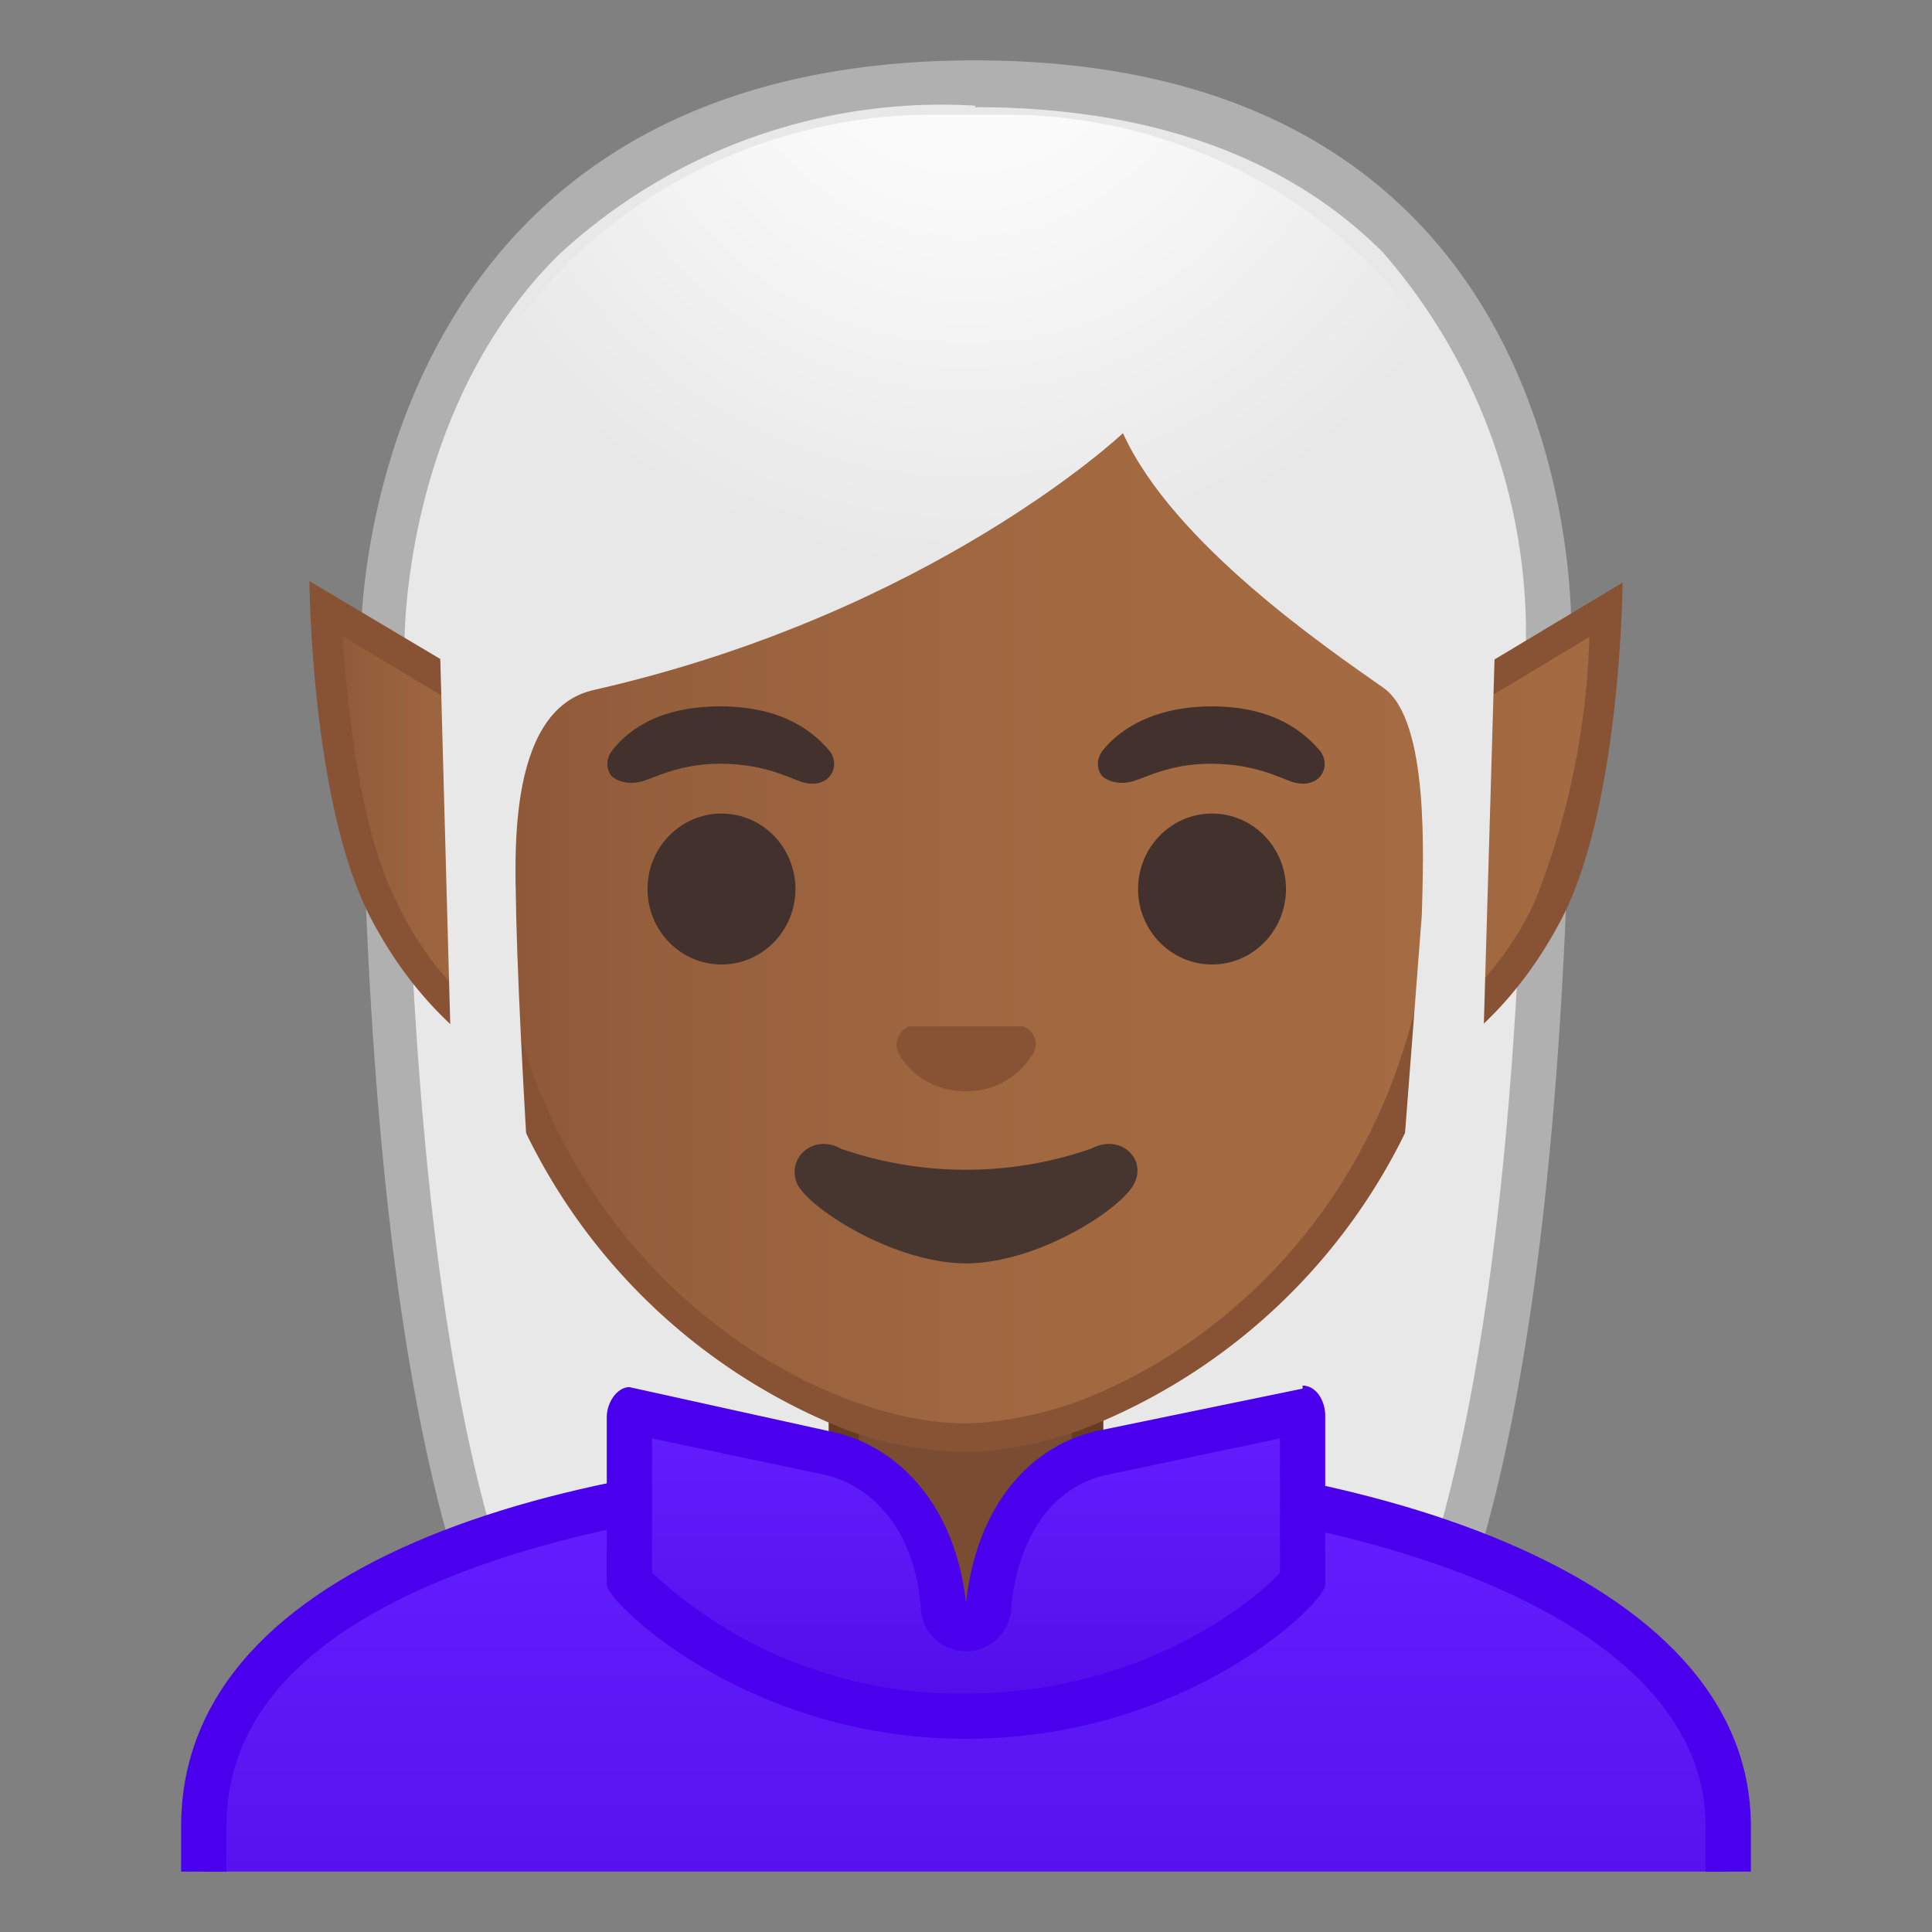 <svg viewBox="0 0 128 128" xmlns="http://www.w3.org/2000/svg" xmlns:xlink="http://www.w3.org/1999/xlink"><rect x="0" y="0" width="128" height="128" fill="#808080" stroke="none"/><defs><path id="a" d="M4 4h120v120H4z"/></defs><clipPath id="b"><use xlink:href="#a"/></clipPath><g clip-path="url(#b)"><path d="M47 119.8s-6.8-.4-10.2-5.1c-7.4-10.3-11.4-35.8-11.4-72 0-1.7.3-16.5 10.7-26.9A38.7 38.7 0 0 1 64.5 5.6c12 0 21.5 3.4 28 10 9.8 10 10 24.2 10 27 0 36.3-4 61.8-11.4 72-3.3 4.7-9.8 5.1-10.3 5.2H47z" fill="#E8E8E8"/><path d="M64.6 7.1c11.6 0 20.7 3.3 27 9.6a38.5 38.5 0 0 1 9.5 25.8v.1c0 36-4 61.2-11.1 71.2-2.9 4-8.6 4.4-9.1 4.4H47c-.6 0-6.2-.5-9-4.4-7.3-10-11.2-35.3-11.2-71.2 0-.6 0-15.6 10.2-25.7A37.3 37.3 0 0 1 64.6 7m0-3c-41 0-40.7 38-40.7 38.5 0 24.6 1.9 59.3 11.7 73 3.9 5.3 11.4 5.6 11.4 5.6h34s7.5-.2 11.4-5.7c9.8-13.6 11.7-48.3 11.7-72.9 0-.6 1.5-38.5-39.5-38.5z" fill="#B0B0B0"/></g><g clip-path="url(#b)"><linearGradient id="c" x1="64" x2="64" y1="97.5" y2="130.5" gradientUnits="userSpaceOnUse"><stop stop-color="#651FFF" offset="0"/><stop stop-color="#5914F2" offset=".7"/><stop stop-color="#530EEB" offset="1"/></linearGradient><path d="M13.5 130.5V121c0-17.3 27.2-23.5 50.5-23.5h.1c13.4 0 25.9 2.1 35 6 7 3 15.4 8.5 15.4 17.5v9.5h-101z" fill="url(#c)"/><path d="M64.1 99c24.3 0 48.9 7.5 48.9 22v8H15v-8c0-7 4.9-12.5 14.5-16.4C38.3 101 50.5 99 64 99h.1m0-3H64c-25.6 0-52 7.1-52 25v11h104v-11c0-16.9-26.1-25-51.9-25z" fill="#4A00ED"/></g><g clip-path="url(#b)"><path d="M63.2 107.2c-4 0-7.3-3.2-7.3-7.1v-9h16.2v9c0 4-3.3 7.1-7.3 7.1h-1.6z" fill="#7A4C32"/><path d="M71 92v8c0 3.5-2.7 6.2-6.2 6.2h-1.6a6.2 6.2 0 0 1-6.3-6.1v-8h14.2m2-2H54.9v10c0 4.5 3.7 8.1 8.3 8.1h1.6c4.6 0 8.3-3.6 8.3-8.1V90z" fill="#663B22"/></g><g clip-path="url(#b)"><linearGradient id="d" x1="21.6" x2="39.5" y1="56.2" y2="56.2" gradientUnits="userSpaceOnUse"><stop stop-color="#8D5738" offset="0"/><stop stop-color="#97603D" offset=".2"/><stop stop-color="#A26941" offset=".6"/><stop stop-color="#A56C43" offset="1"/></linearGradient><path d="M39.5 72c-2.7-.5-9.5-2.9-14.1-11.8a54 54 0 0 1-3.8-20L39.5 51v21z" fill="url(#d)"/><path d="M22.6 42.1l15.9 9.5v19.2a21 21 0 0 1-12.2-11c-2.5-4.9-3.3-13-3.6-17.7m-2.2-3.6s.1 14.6 4 22.2c6 11.6 16 12.6 16 12.6V50.4l-20-11.9z" fill="#875334"/><linearGradient id="e" x1="88.5" x2="106.5" y1="56.2" y2="56.2" gradientUnits="userSpaceOnUse"><stop stop-color="#8D5738" offset="0"/><stop stop-color="#97603D" offset=".2"/><stop stop-color="#A26941" offset=".6"/><stop stop-color="#A56C43" offset="1"/></linearGradient><path d="M88.5 51l18-10.7a60 60 0 0 1-3.9 20 21.8 21.8 0 0 1-14 11.8V51z" fill="url(#e)"/><path d="M105.3 42.1a51.4 51.4 0 0 1-3.6 17.6 20.8 20.8 0 0 1-12.2 11v-19l15.8-9.5m2.2-3.6l-20 12v22.8s10-1 16-12.6c3.9-7.6 4-22.2 4-22.2z" fill="#875334"/></g><g clip-path="url(#b)"><linearGradient id="f" x1="31.9" x2="96.1" y1="56.2" y2="56.2" gradientUnits="userSpaceOnUse"><stop stop-color="#8D5738" offset="0"/><stop stop-color="#97603D" offset=".2"/><stop stop-color="#A26941" offset=".6"/><stop stop-color="#A56C43" offset="1"/></linearGradient><path d="M64 95.3c-2.3 0-5-.5-7.6-1.5A38.7 38.7 0 0 1 32 56c-.1-28.8 17.2-39 32-39s32.1 10.2 32.1 39a38.6 38.6 0 0 1-24.6 37.8 23 23 0 0 1-7.5 1.5z" fill="url(#f)"/><path d="M64 18a29 29 0 0 1 21.6 9.2A41.3 41.3 0 0 1 95 56c0 21-12.9 33-24 37-2.4.8-5 1.3-7.1 1.3-2.2 0-4.7-.5-7.2-1.4-11-3.9-24-16-24-37 0-12 3.4-22 9.7-28.7A29 29 0 0 1 64 18m0-2c-17.2 0-33.1 12.8-33.1 40A39.8 39.8 0 0 0 56 94.7a24 24 0 0 0 7.9 1.5c2.4 0 5-.5 7.8-1.5A39.8 39.8 0 0 0 97.1 56c0-27.2-15.9-40-33.1-40z" fill="#875334"/><defs><path id="g" d="M30.4 88.8L29 37.4c0-17 15.8-29.8 32.7-29.8h5c17 0 32.5 12.9 32.5 29.8l-1.5 51.2-67.2.3z"/></defs><clipPath id="h"><use xlink:href="#g"/></clipPath><g clip-path="url(#h)"><radialGradient id="i" cx="145.4" cy="-24.5" r="48.2" gradientTransform="matrix(.796 0 0 .796 -51.7 19.1)" gradientUnits="userSpaceOnUse"><stop stop-color="#fff" offset="0"/><stop stop-color="#F8F8F8" offset=".4"/><stop stop-color="#E8E8E8" offset="1"/></radialGradient><path d="M101.9 42.6s1-35.5-37.8-35.5-38 35.5-38 35.5.3 45.5 3.2 51.4 7.2 5.7 7.2 5.7-2-26.5-2.3-39c0-3-.9-13.7 5.2-15 22.4-5.1 35-17 35-17C77.7 36 88 43 91.7 45.6c3 2.2 2.6 11.2 2.5 15l-3 39s4.7.4 7.6-5.6c3-6 3-51.4 3-51.4z" fill="url(#i)"/></g><path d="M67.8 68h-7.6c-.6.3-1 1-.7 1.7s1.7 2.6 4.5 2.6 4.2-2 4.5-2.6c.3-.7 0-1.4-.7-1.7z" fill="#875334"/><g fill="#42312C"><ellipse cx="47.8" cy="58.9" rx="4.9" ry="5"/><ellipse cx="80.3" cy="58.9" rx="4.9" ry="5"/><path d="M55 49.8c-1-1.2-3-3-7.3-3s-6.3 1.8-7.2 3c-.4.6-.3 1.2 0 1.6.3.3 1 .6 1.9.4s2.5-1.2 5.3-1.2c2.9 0 4.5.9 5.4 1.2s1.6 0 1.9-.4c.3-.4.4-1 0-1.6zm32.5 0c-1-1.2-3-3-7.2-3s-6.4 1.8-7.3 3c-.4.6-.3 1.2 0 1.6.3.3 1 .6 1.9.4s2.5-1.2 5.3-1.2c2.9 0 4.5.9 5.4 1.2s1.6 0 1.9-.4c.3-.4.4-1 0-1.6z"/></g><path d="M72.3 76.1a25.3 25.3 0 0 1-16.6 0c-1.8-1-3.6.6-2.9 2.3.7 1.6 6.4 5.3 11.2 5.3s10.5-3.7 11.2-5.4c.7-1.6-1-3.2-2.9-2.2z" fill="#473530"/></g><g clip-path="url(#b)"><linearGradient id="j" x1="64" x2="64" y1="92.7" y2="111.9" gradientUnits="userSpaceOnUse"><stop stop-color="#651FFF" offset="0"/><stop stop-color="#5914F2" offset=".7"/><stop stop-color="#530EEB" offset="1"/></linearGradient><path d="M64 113.7a30.6 30.6 0 0 1-22.3-9V93.4L55 96.2c4 1 7 4.7 7.5 10 0 .8.7 1.4 1.5 1.4s1.4-.6 1.5-1.3c.6-5.4 3.4-9.2 7.6-10l13.1-2.9.1.4v11c-1 1.3-9 8.9-22.3 8.9z" fill="url(#j)"/><path d="M43.2 95.3l11.4 2.4c3.5.8 6 4 6.4 8.7a3 3 0 0 0 6 0c.5-4.8 2.9-8 6.4-8.7l11.4-2.4v8.9c-1.6 1.8-9.1 8-20.8 8a29.9 29.9 0 0 1-20.8-8v-9M86.3 92l-13.6 2.8c-4.5 1-8 5-8.7 11.4-.7-6.4-4.4-10.3-8.7-11.3l-13.6-3c-.8 0-1.5 1-1.5 2V105c0 1.1 9.2 10.2 23.8 10.2s23.8-9 23.8-10.2V93.8c0-1-.6-2-1.5-2z" fill="#4A00ED"/></g></svg>